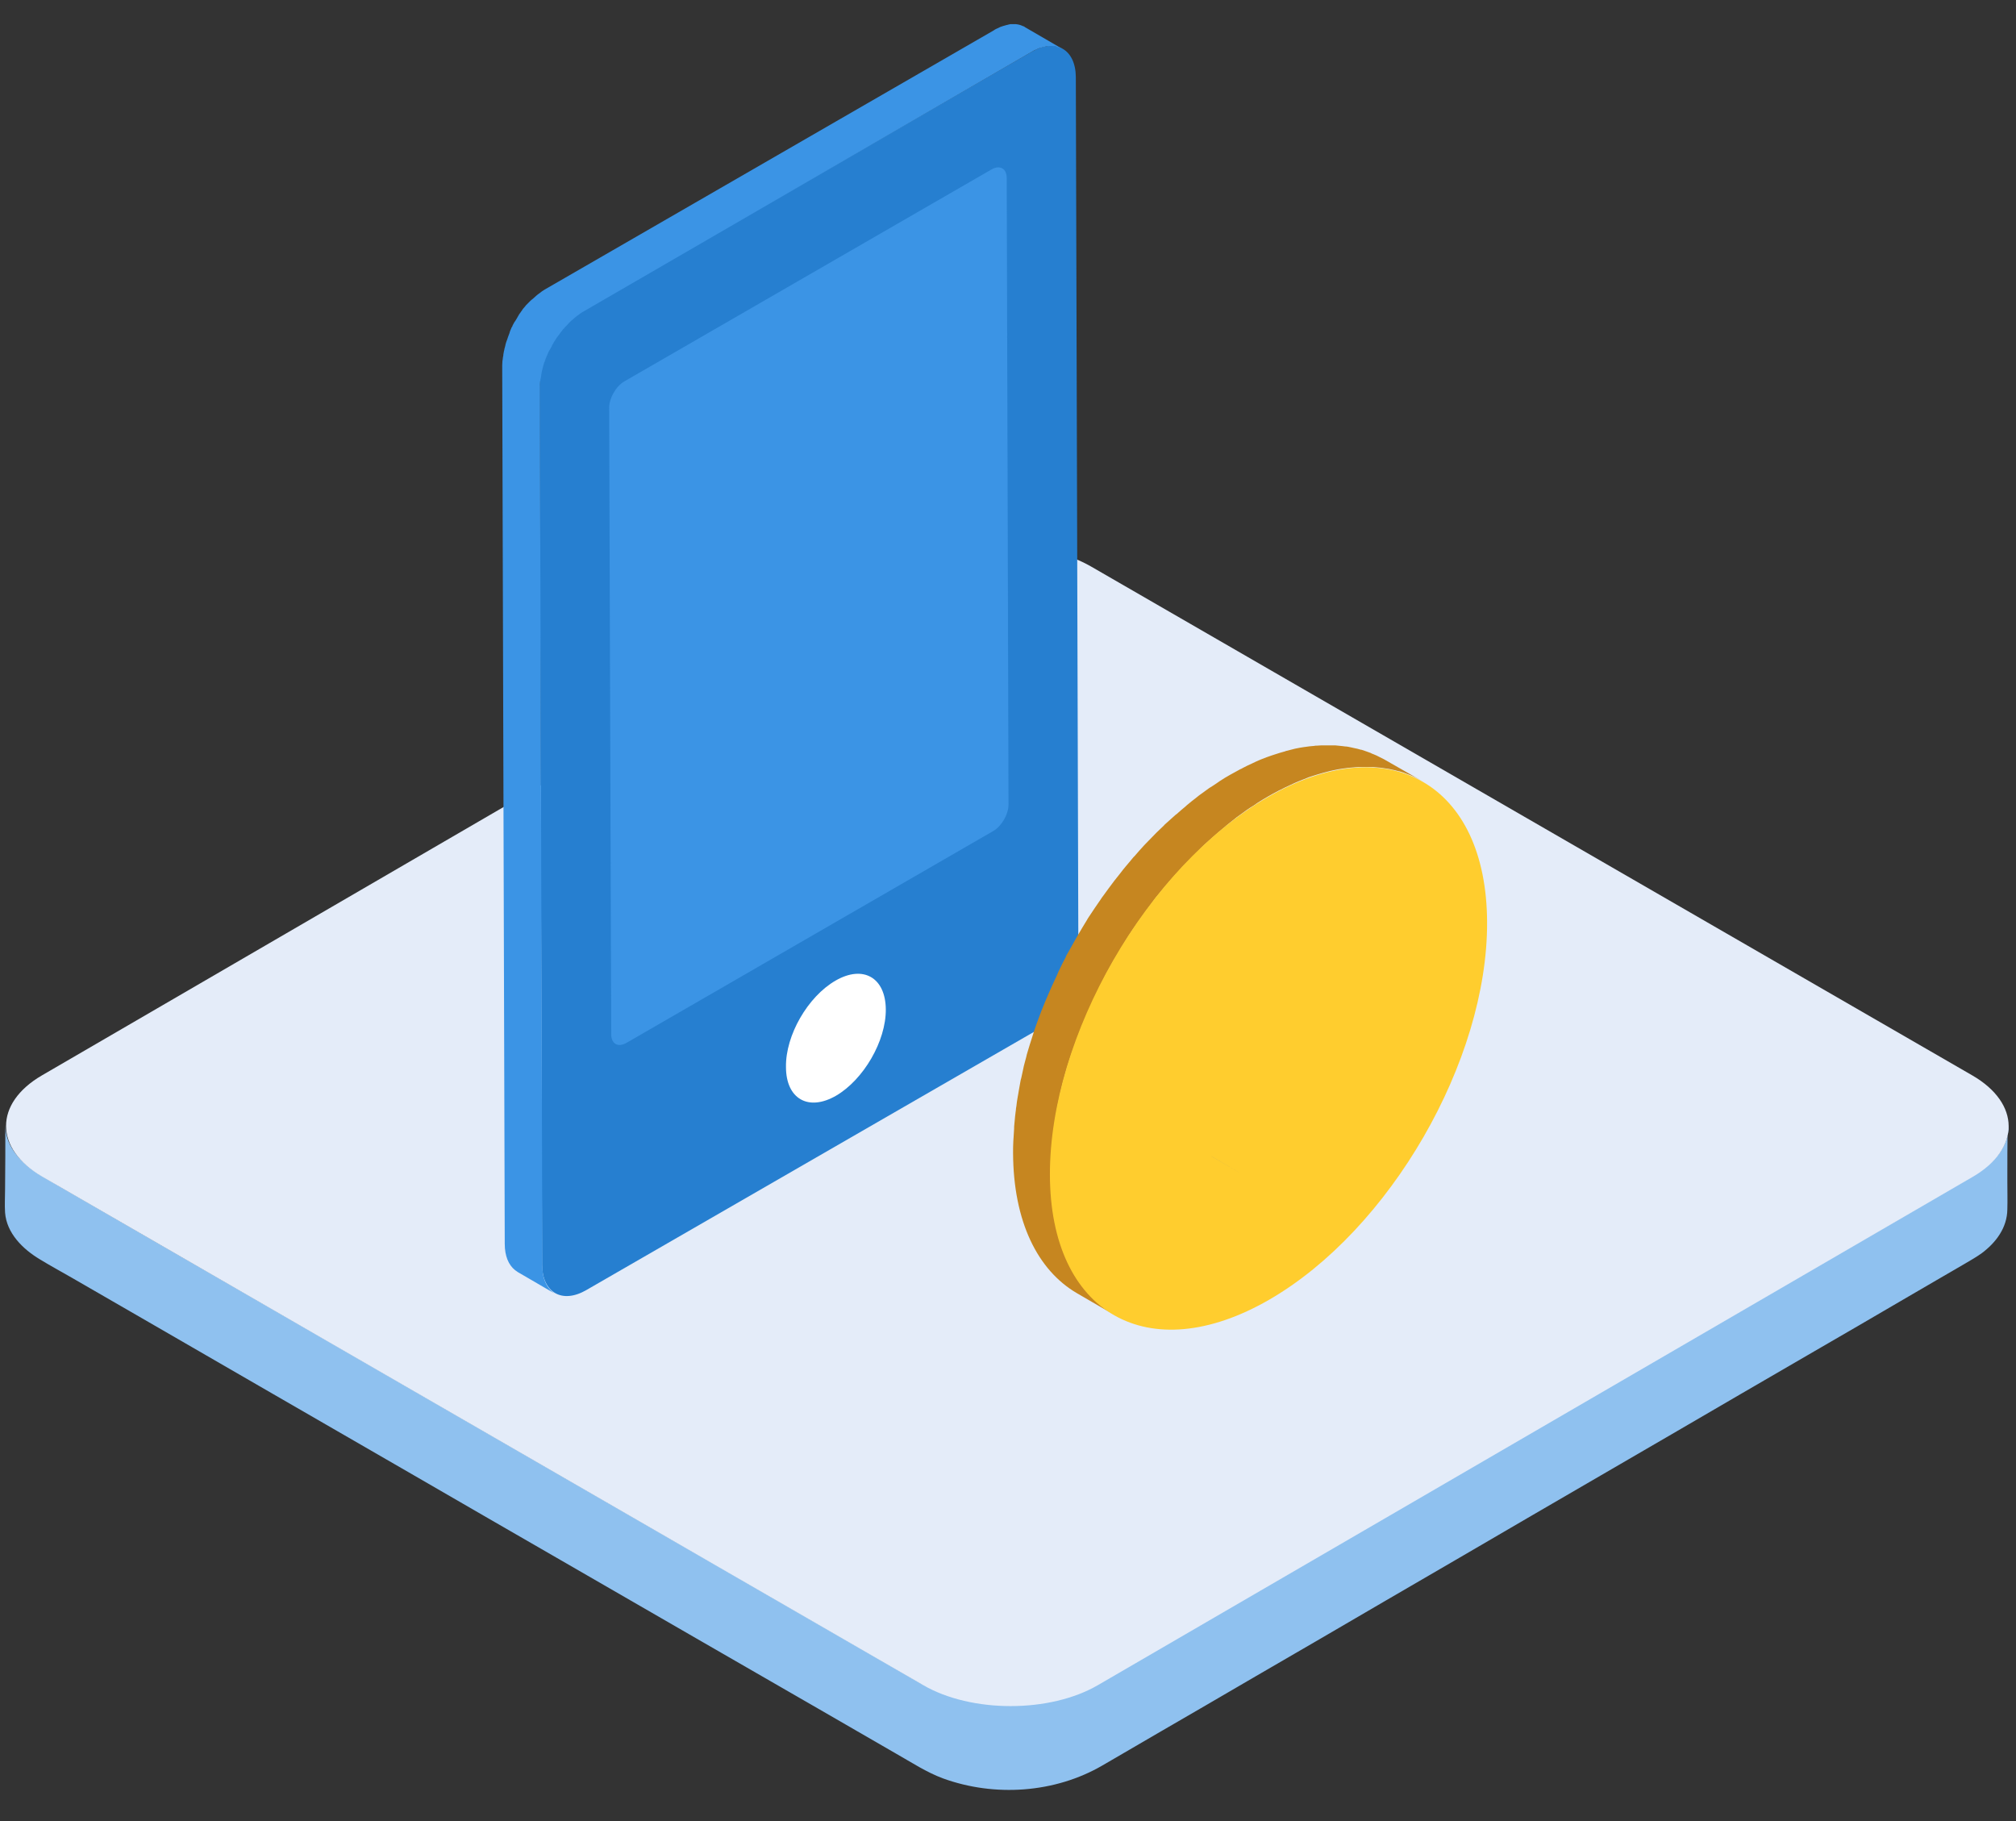<svg width="62" height="56" viewBox="0 0 62 56" fill="none" xmlns="http://www.w3.org/2000/svg">
<rect x="0" y="0" width="62" height="56" fill="#333333" stroke="none"/>
<path d="M61.766 34.75C61.68 35.609 60.891 36.039 60.219 36.43C59.594 36.789 58.969 37.156 58.352 37.516C57.352 38.094 56.359 38.672 55.359 39.25C54.109 39.977 52.867 40.703 51.617 41.422C50.242 42.219 48.867 43.023 47.484 43.82C46.102 44.625 44.719 45.43 43.328 46.234C42.055 46.977 40.789 47.711 39.516 48.453C38.477 49.055 37.445 49.656 36.406 50.258C35.727 50.648 35.047 51.047 34.367 51.438C33.852 51.734 33.367 52.031 32.781 52.203C31.258 52.641 29.57 52.492 28.195 51.695C27.703 51.406 27.203 51.125 26.711 50.836C25.805 50.312 24.906 49.797 24 49.273C22.813 48.586 21.625 47.898 20.438 47.219C19.086 46.438 17.727 45.656 16.375 44.875C14.977 44.07 13.578 43.258 12.18 42.453C10.86 41.688 9.539 40.93 8.211 40.164L4.836 38.219C4.031 37.75 3.219 37.289 2.414 36.82C2.047 36.609 1.68 36.398 1.313 36.18C0.734 35.844 0.164 35.312 0.164 34.594C0.164 35.25 0.164 35.906 0.156 36.57C0.156 36.805 0.141 37.047 0.156 37.289C0.203 37.922 0.703 38.414 1.227 38.727C1.547 38.922 1.875 39.102 2.203 39.289C3.047 39.773 3.891 40.266 4.734 40.75C5.953 41.453 7.164 42.156 8.383 42.859C9.828 43.695 11.281 44.531 12.727 45.367C14.235 46.242 15.742 47.109 17.258 47.984C18.695 48.812 20.125 49.641 21.563 50.469C22.758 51.156 23.945 51.844 25.141 52.531C25.945 53 26.758 53.461 27.563 53.93C28.031 54.195 28.492 54.5 29 54.688C30.586 55.266 32.445 55.141 33.906 54.289C34.461 53.969 35.016 53.641 35.57 53.32C36.594 52.727 37.617 52.133 38.633 51.539C39.969 50.766 41.297 49.992 42.633 49.211C44.125 48.344 45.617 47.477 47.102 46.609L51.578 44.008C52.914 43.227 54.25 42.453 55.594 41.672C56.633 41.07 57.672 40.469 58.711 39.859C59.281 39.523 59.859 39.195 60.43 38.859C60.602 38.758 60.781 38.656 60.945 38.539C61.383 38.211 61.727 37.758 61.734 37.188C61.742 36.898 61.734 36.617 61.734 36.328C61.734 35.758 61.734 35.18 61.742 34.609C61.773 34.672 61.773 34.711 61.766 34.75C61.766 34.773 61.766 34.734 61.766 34.75Z" fill="#8FC1EF"/>
<path d="M60.656 33.07C62.141 33.93 62.148 35.328 60.672 36.188L33.766 51.82C32.289 52.68 29.875 52.68 28.391 51.82L1.305 36.188C-0.18 35.328 -0.187 33.93 1.289 33.07L28.195 17.43C29.672 16.57 32.086 16.57 33.57 17.43L60.656 33.07Z" fill="#E4ECF9"/>
<path d="M31.727 1.594C32.469 1.164 33.078 1.516 33.086 2.367L33.164 29.383C33.164 30.234 32.562 31.289 31.82 31.719L18.031 39.672C17.289 40.102 16.68 39.75 16.672 38.898L16.594 11.883C16.594 11.031 17.195 9.977 17.945 9.547L31.727 1.594Z" fill="#267FD0"/>
<path d="M30.492 5.211C30.75 5.063 30.961 5.18 30.961 5.477L31.016 24.742C31.016 25.039 30.805 25.406 30.547 25.555L19.266 32.07C19.008 32.219 18.797 32.102 18.797 31.805L18.734 12.539C18.734 12.242 18.945 11.875 19.203 11.727L30.492 5.211Z" fill="#3B94E5"/>
<path d="M32.039 1.461C32.062 1.453 32.078 1.445 32.102 1.445C32.117 1.438 32.141 1.438 32.156 1.43C32.18 1.422 32.203 1.422 32.227 1.422C32.242 1.422 32.25 1.422 32.266 1.414H32.367C32.398 1.414 32.438 1.422 32.469 1.43C32.477 1.43 32.484 1.43 32.492 1.438C32.516 1.445 32.539 1.453 32.57 1.461C32.578 1.461 32.586 1.469 32.594 1.469C32.625 1.484 32.656 1.492 32.68 1.508L31.523 0.836C31.523 0.836 31.516 0.836 31.516 0.828C31.492 0.812 31.469 0.805 31.445 0.797C31.438 0.797 31.438 0.797 31.43 0.789C31.422 0.789 31.414 0.781 31.406 0.781C31.391 0.773 31.383 0.773 31.367 0.766C31.352 0.766 31.344 0.758 31.328 0.758C31.32 0.758 31.312 0.75 31.305 0.75H31.289C31.266 0.742 31.234 0.742 31.203 0.742H31.086C31.07 0.742 31.062 0.742 31.047 0.75C31.031 0.75 31.023 0.75 31.008 0.758C31 0.758 30.984 0.766 30.977 0.766C30.961 0.766 30.938 0.773 30.922 0.781C30.914 0.781 30.898 0.781 30.891 0.789C30.883 0.789 30.867 0.797 30.859 0.797C30.828 0.805 30.797 0.82 30.766 0.828C30.758 0.836 30.742 0.836 30.734 0.844C30.727 0.844 30.719 0.852 30.719 0.852C30.664 0.875 30.609 0.898 30.555 0.938L16.789 8.883C16.742 8.906 16.703 8.938 16.664 8.961C16.648 8.969 16.641 8.984 16.625 8.992C16.594 9.016 16.57 9.031 16.539 9.055C16.523 9.07 16.508 9.078 16.492 9.094C16.469 9.117 16.438 9.141 16.414 9.164C16.398 9.18 16.383 9.195 16.367 9.203C16.359 9.211 16.352 9.219 16.336 9.227C16.328 9.234 16.32 9.25 16.305 9.258L16.211 9.352C16.203 9.359 16.195 9.375 16.18 9.383C16.172 9.391 16.164 9.398 16.156 9.414C16.141 9.438 16.117 9.453 16.102 9.477C16.094 9.492 16.078 9.5 16.07 9.516C16.062 9.531 16.055 9.539 16.047 9.555C16.031 9.57 16.023 9.586 16.008 9.609C16 9.617 15.992 9.633 15.984 9.641C15.969 9.664 15.953 9.68 15.945 9.703C15.938 9.719 15.93 9.727 15.922 9.742C15.922 9.75 15.914 9.75 15.914 9.758L15.844 9.875C15.844 9.875 15.844 9.883 15.836 9.883C15.828 9.891 15.828 9.898 15.82 9.906C15.805 9.938 15.789 9.961 15.773 9.992C15.766 10.008 15.758 10.016 15.758 10.031C15.75 10.047 15.742 10.062 15.734 10.07C15.727 10.086 15.719 10.094 15.719 10.109C15.703 10.141 15.688 10.172 15.68 10.203C15.68 10.211 15.672 10.219 15.672 10.227V10.234C15.656 10.273 15.641 10.312 15.625 10.359C15.625 10.367 15.617 10.375 15.617 10.383C15.609 10.398 15.609 10.414 15.602 10.43C15.594 10.453 15.586 10.469 15.578 10.492C15.57 10.508 15.57 10.523 15.562 10.539C15.555 10.555 15.555 10.578 15.547 10.594C15.547 10.609 15.539 10.617 15.539 10.633C15.531 10.656 15.531 10.672 15.523 10.695C15.516 10.719 15.508 10.742 15.508 10.766C15.508 10.773 15.5 10.781 15.5 10.789C15.5 10.805 15.492 10.82 15.492 10.836C15.484 10.875 15.477 10.906 15.477 10.945C15.477 10.953 15.469 10.969 15.469 10.977C15.469 11 15.461 11.023 15.461 11.039C15.461 11.055 15.461 11.07 15.453 11.086C15.453 11.133 15.445 11.188 15.445 11.234L15.523 38.25C15.523 38.625 15.641 38.898 15.836 39.055C15.867 39.078 15.891 39.094 15.922 39.117L17.078 39.789C16.836 39.648 16.68 39.352 16.68 38.922L16.602 11.906C16.602 11.859 16.602 11.805 16.609 11.758C16.609 11.742 16.609 11.727 16.617 11.711C16.617 11.68 16.625 11.648 16.633 11.617C16.641 11.586 16.641 11.547 16.648 11.508C16.656 11.484 16.656 11.461 16.664 11.43C16.672 11.406 16.672 11.383 16.68 11.359L16.703 11.266C16.711 11.25 16.711 11.227 16.719 11.211C16.727 11.172 16.742 11.141 16.758 11.102C16.766 11.086 16.766 11.07 16.773 11.055C16.789 11.008 16.812 10.953 16.836 10.906C16.836 10.898 16.844 10.891 16.844 10.883C16.859 10.836 16.883 10.797 16.906 10.758C16.914 10.742 16.922 10.734 16.93 10.719C16.953 10.68 16.977 10.633 16.992 10.594C17 10.586 17 10.578 17.008 10.57C17.031 10.523 17.062 10.477 17.094 10.43C17.102 10.414 17.109 10.406 17.117 10.391L17.188 10.297C17.203 10.281 17.211 10.266 17.227 10.242C17.25 10.219 17.266 10.188 17.289 10.164C17.305 10.141 17.32 10.117 17.344 10.102C17.359 10.078 17.375 10.062 17.398 10.039C17.43 10.008 17.461 9.977 17.484 9.945L17.539 9.891C17.555 9.875 17.57 9.859 17.586 9.852C17.609 9.828 17.641 9.805 17.664 9.781C17.68 9.766 17.695 9.758 17.711 9.742C17.742 9.719 17.766 9.695 17.797 9.68C17.812 9.672 17.82 9.656 17.836 9.648C17.875 9.617 17.922 9.594 17.961 9.57L31.727 1.594C31.781 1.562 31.836 1.531 31.898 1.508C31.914 1.5 31.938 1.492 31.953 1.484C31.977 1.477 32.008 1.469 32.039 1.461Z" fill="#3B94E5"/>
<path d="M25.695 30.156C26.547 29.664 27.234 30.062 27.242 31.039C27.25 32.016 26.555 33.203 25.711 33.695C24.859 34.187 24.172 33.789 24.172 32.812C24.156 31.836 24.844 30.648 25.695 30.156Z" fill="white"/>
<path d="M42.609 23.375C42.594 23.367 42.586 23.359 42.57 23.352L42.383 23.258L42.336 23.234C42.297 23.219 42.266 23.203 42.227 23.188C42.203 23.18 42.18 23.172 42.156 23.156C42.133 23.148 42.117 23.141 42.094 23.133C42.023 23.109 41.945 23.078 41.867 23.055H41.852C41.781 23.031 41.703 23.016 41.625 23C41.602 22.992 41.578 22.992 41.555 22.984C41.531 22.977 41.508 22.977 41.484 22.969C41.445 22.961 41.398 22.953 41.352 22.953C41.336 22.953 41.32 22.945 41.297 22.945C41.227 22.938 41.148 22.93 41.07 22.922H40.625C40.586 22.922 40.539 22.93 40.5 22.93C40.469 22.93 40.438 22.93 40.414 22.938C40.32 22.945 40.234 22.953 40.141 22.969H40.133C40.031 22.984 39.93 23 39.828 23.023L39.734 23.047L39.547 23.094C39.539 23.094 39.531 23.102 39.531 23.102C39.414 23.133 39.289 23.172 39.172 23.211L39.102 23.234C39 23.266 38.906 23.305 38.805 23.344C38.789 23.352 38.781 23.352 38.766 23.359C38.688 23.391 38.602 23.43 38.523 23.469C38.516 23.477 38.5 23.477 38.492 23.484C38.398 23.523 38.312 23.57 38.219 23.617C38.195 23.633 38.164 23.648 38.141 23.656C38.039 23.711 37.938 23.766 37.828 23.828C37.719 23.891 37.609 23.953 37.508 24.023C37.477 24.047 37.438 24.07 37.406 24.094C37.336 24.141 37.266 24.188 37.188 24.234C37.148 24.266 37.109 24.289 37.07 24.32C37.008 24.367 36.938 24.414 36.875 24.461L36.758 24.555C36.695 24.602 36.625 24.656 36.562 24.711C36.523 24.742 36.484 24.773 36.453 24.805C36.375 24.867 36.305 24.93 36.234 24.992C36.211 25.016 36.18 25.039 36.148 25.062C36.047 25.148 35.953 25.242 35.852 25.328C35.828 25.344 35.812 25.367 35.789 25.391C35.727 25.453 35.656 25.516 35.594 25.578L35.562 25.609C35.445 25.727 35.336 25.844 35.219 25.961C35.211 25.969 35.211 25.977 35.203 25.977C35.094 26.094 34.992 26.211 34.891 26.328L34.859 26.359L34.742 26.5C34.703 26.547 34.656 26.602 34.617 26.648C34.562 26.711 34.516 26.773 34.461 26.844C34.422 26.891 34.383 26.945 34.344 26.992C34.336 27 34.328 27.008 34.32 27.023C34.305 27.039 34.297 27.055 34.281 27.07C34.156 27.234 34.031 27.406 33.906 27.578C33.891 27.594 33.883 27.609 33.867 27.633C33.859 27.641 33.859 27.648 33.852 27.656C33.734 27.82 33.625 27.992 33.508 28.164C33.5 28.18 33.484 28.195 33.477 28.211C33.461 28.234 33.445 28.258 33.43 28.289C33.344 28.43 33.258 28.57 33.172 28.719C33.156 28.742 33.141 28.766 33.133 28.789C33.125 28.797 33.125 28.805 33.117 28.812C33.023 28.977 32.93 29.141 32.836 29.312C32.828 29.328 32.82 29.336 32.812 29.352C32.797 29.383 32.781 29.406 32.773 29.438C32.703 29.57 32.633 29.703 32.57 29.844C32.555 29.875 32.539 29.898 32.531 29.93C32.523 29.945 32.516 29.961 32.508 29.984C32.43 30.156 32.344 30.328 32.273 30.5C32.273 30.508 32.266 30.508 32.266 30.516C32.258 30.531 32.25 30.555 32.242 30.57C32.172 30.727 32.109 30.883 32.047 31.039C32.039 31.062 32.023 31.086 32.016 31.117C32.008 31.141 32 31.156 31.992 31.18C31.922 31.367 31.852 31.555 31.789 31.742V31.75C31.75 31.875 31.711 32 31.672 32.117C31.664 32.148 31.648 32.188 31.641 32.219C31.617 32.289 31.602 32.359 31.578 32.43C31.57 32.453 31.57 32.477 31.562 32.5C31.547 32.555 31.531 32.617 31.516 32.672C31.492 32.75 31.477 32.828 31.461 32.906C31.445 32.969 31.438 33.023 31.422 33.086C31.414 33.125 31.406 33.164 31.391 33.211C31.383 33.242 31.383 33.266 31.375 33.297C31.359 33.383 31.344 33.477 31.328 33.562C31.32 33.625 31.305 33.688 31.297 33.742C31.281 33.836 31.266 33.922 31.258 34.016C31.25 34.055 31.242 34.102 31.242 34.141C31.242 34.156 31.234 34.18 31.234 34.195C31.227 34.234 31.227 34.281 31.219 34.32L31.195 34.578C31.188 34.625 31.188 34.664 31.188 34.711C31.18 34.797 31.18 34.883 31.172 34.969C31.172 35.008 31.164 35.047 31.164 35.086C31.156 35.211 31.156 35.336 31.156 35.453C31.164 37.57 31.914 39.062 33.117 39.766L34.273 40.438C33.062 39.734 32.32 38.242 32.312 36.125C32.312 36 32.312 35.883 32.32 35.758C32.32 35.719 32.32 35.68 32.328 35.641C32.336 35.555 32.336 35.469 32.344 35.383C32.344 35.336 32.352 35.297 32.352 35.25L32.375 34.992C32.383 34.953 32.383 34.906 32.391 34.867C32.398 34.805 32.406 34.742 32.414 34.688C32.43 34.594 32.438 34.508 32.453 34.414C32.461 34.352 32.477 34.289 32.484 34.234C32.5 34.148 32.516 34.062 32.531 33.969L32.578 33.758C32.594 33.695 32.602 33.641 32.617 33.578C32.633 33.5 32.656 33.422 32.672 33.344C32.688 33.289 32.703 33.227 32.719 33.172C32.742 33.078 32.773 32.984 32.797 32.891C32.805 32.859 32.82 32.82 32.828 32.789C32.867 32.664 32.906 32.531 32.953 32.406C33.016 32.219 33.086 32.031 33.156 31.844C33.172 31.797 33.195 31.75 33.211 31.703C33.273 31.547 33.336 31.391 33.406 31.234C33.414 31.211 33.422 31.188 33.438 31.164L33.672 30.648C33.695 30.602 33.719 30.562 33.734 30.516C33.797 30.383 33.867 30.242 33.938 30.109C33.961 30.07 33.977 30.023 34 29.984C34.094 29.812 34.18 29.648 34.281 29.484C34.297 29.453 34.32 29.422 34.336 29.391C34.422 29.25 34.508 29.102 34.594 28.961C34.617 28.922 34.648 28.875 34.672 28.836C34.781 28.664 34.898 28.492 35.016 28.328C35.031 28.305 35.055 28.281 35.07 28.25C35.195 28.078 35.32 27.906 35.445 27.742C35.461 27.719 35.484 27.688 35.5 27.664C35.539 27.609 35.578 27.562 35.625 27.508C35.68 27.445 35.727 27.383 35.781 27.32C35.82 27.266 35.867 27.219 35.906 27.172C35.953 27.109 36.008 27.055 36.055 27C36.156 26.883 36.266 26.766 36.375 26.648C36.383 26.641 36.383 26.633 36.391 26.633C36.5 26.516 36.617 26.398 36.734 26.281C36.805 26.211 36.883 26.141 36.953 26.062C36.977 26.047 36.992 26.023 37.016 26C37.117 25.906 37.211 25.82 37.312 25.734C37.336 25.711 37.367 25.688 37.391 25.664C37.461 25.602 37.539 25.539 37.609 25.477C37.648 25.445 37.688 25.414 37.719 25.383C37.781 25.328 37.852 25.281 37.914 25.227L38.031 25.133C38.094 25.086 38.164 25.039 38.227 24.992C38.266 24.961 38.305 24.938 38.344 24.906C38.414 24.859 38.484 24.812 38.562 24.766C38.594 24.742 38.633 24.719 38.664 24.695C38.773 24.625 38.875 24.562 38.984 24.5C39.086 24.438 39.195 24.383 39.297 24.328C39.32 24.312 39.352 24.297 39.375 24.289C39.469 24.242 39.555 24.195 39.648 24.156C39.656 24.148 39.672 24.148 39.68 24.141C39.773 24.094 39.867 24.055 39.961 24.016C40.062 23.977 40.156 23.938 40.258 23.898L40.328 23.875C40.453 23.836 40.57 23.797 40.688 23.766C40.758 23.75 40.828 23.727 40.898 23.711C40.93 23.703 40.961 23.695 41 23.688C41.102 23.664 41.203 23.648 41.305 23.633H41.312C41.406 23.617 41.492 23.609 41.586 23.602C41.617 23.602 41.648 23.594 41.672 23.594C41.734 23.586 41.805 23.586 41.867 23.586H42.219C42.305 23.594 42.391 23.602 42.469 23.609C42.484 23.609 42.5 23.617 42.523 23.617C42.594 23.625 42.656 23.641 42.727 23.648C42.75 23.656 42.773 23.656 42.797 23.664C42.875 23.68 42.945 23.695 43.023 23.719H43.039C43.117 23.742 43.195 23.766 43.266 23.797C43.289 23.805 43.305 23.812 43.328 23.82C43.391 23.844 43.445 23.867 43.508 23.898L43.555 23.922C43.633 23.961 43.703 24 43.773 24.039L42.609 23.375Z" fill="#C68620"/>
<path d="M38.984 24.516C42.695 22.375 45.719 24.094 45.734 28.359C45.75 32.625 42.742 37.828 39.031 39.969C35.32 42.109 32.297 40.391 32.289 36.125C32.281 31.859 35.266 26.664 38.984 24.516Z" fill="#FFCD2E"/>
<path d="M38.109 36.055L37.266 35.562C37.258 35.562 37.258 35.555 37.25 35.555L38.094 36.047C38.102 36.047 38.102 36.055 38.109 36.055Z" fill="#858585"/>
</svg>
